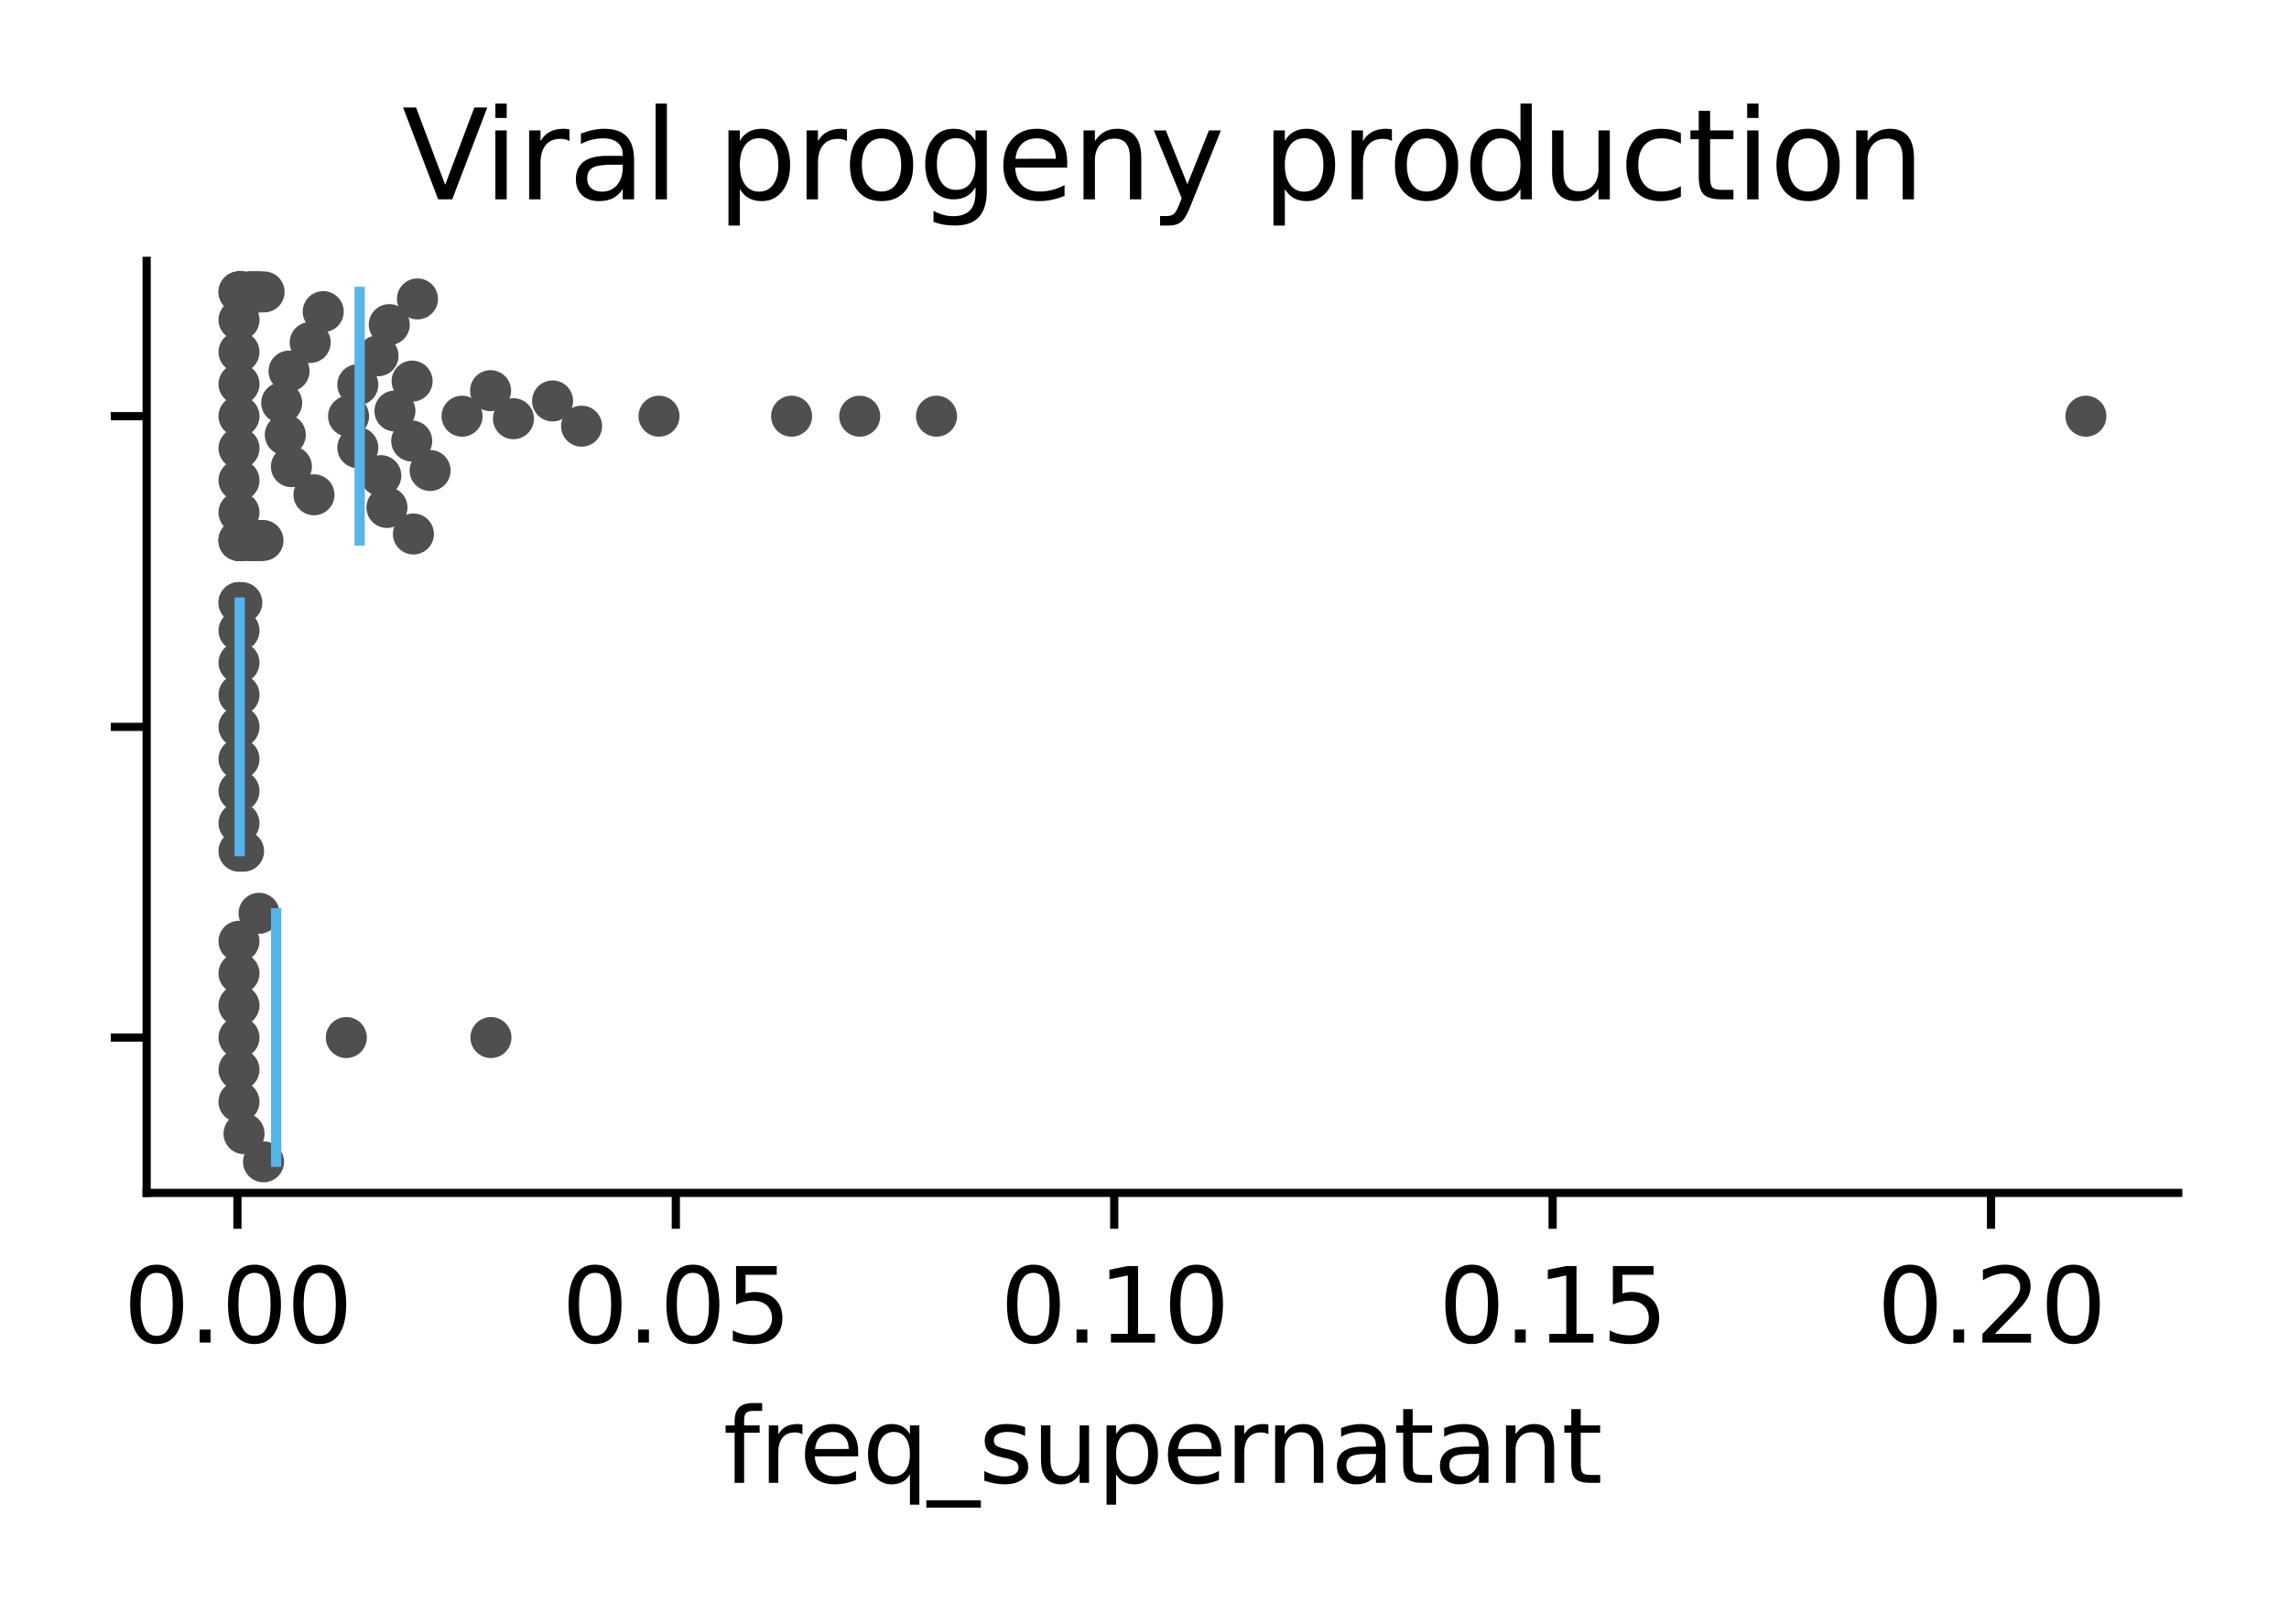 <?xml version="1.0" encoding="utf-8" standalone="no"?>
<!DOCTYPE svg PUBLIC "-//W3C//DTD SVG 1.1//EN"
  "http://www.w3.org/Graphics/SVG/1.1/DTD/svg11.dtd">
<svg xmlns:xlink="http://www.w3.org/1999/xlink" width="223.2pt" height="158.4pt" viewBox="0 0 223.2 158.4" xmlns="http://www.w3.org/2000/svg" version="1.1">
 <defs>
  <style type="text/css">*{stroke-linejoin: round; stroke-linecap: butt}</style>
 </defs>
 <g id="figure_1">
  <g id="patch_1">
   <path d="M 0 158.4 
L 223.2 158.4 
L 223.2 0 
L 0 0 
z
" style="fill: #ffffff"/>
  </g>
  <g id="axes_1">
   <g id="patch_2">
    <path d="M 14.3 116.339 
L 212.4 116.339 
L 212.4 25.44 
L 14.3 25.44 
z
" style="fill: #ffffff"/>
   </g>
   <g id="matplotlib.axis_1">
    <g id="xtick_1">
     <g id="line2d_1">
      <defs>
       <path id="ma5ec8e7b4d" d="M 0 0 
L 0 3.5 
" style="stroke: #000000; stroke-width: 0.8"/>
      </defs>
      <g>
       <use xlink:href="#ma5ec8e7b4d" x="23.151" y="116.339" style="stroke: #000000; stroke-width: 0.8"/>
      </g>
     </g>
     <g id="text_1">
      <!-- 0.00 -->
      <g transform="translate(12.018 130.937)scale(0.1 -0.1)">
       <defs>
        <path id="DejaVuSans-30" d="M 2034 4250 
Q 1547 4250 1301 3770 
Q 1056 3291 1056 2328 
Q 1056 1369 1301 889 
Q 1547 409 2034 409 
Q 2525 409 2770 889 
Q 3016 1369 3016 2328 
Q 3016 3291 2770 3770 
Q 2525 4250 2034 4250 
z
M 2034 4750 
Q 2819 4750 3233 4129 
Q 3647 3509 3647 2328 
Q 3647 1150 3233 529 
Q 2819 -91 2034 -91 
Q 1250 -91 836 529 
Q 422 1150 422 2328 
Q 422 3509 836 4129 
Q 1250 4750 2034 4750 
z
" transform="scale(0.016)"/>
        <path id="DejaVuSans-2e" d="M 684 794 
L 1344 794 
L 1344 0 
L 684 0 
L 684 794 
z
" transform="scale(0.016)"/>
       </defs>
       <use xlink:href="#DejaVuSans-30"/>
       <use xlink:href="#DejaVuSans-2e" x="63.623"/>
       <use xlink:href="#DejaVuSans-30" x="95.41"/>
       <use xlink:href="#DejaVuSans-30" x="159.033"/>
      </g>
     </g>
    </g>
    <g id="xtick_2">
     <g id="line2d_2">
      <g>
       <use xlink:href="#ma5ec8e7b4d" x="65.899" y="116.339" style="stroke: #000000; stroke-width: 0.8"/>
      </g>
     </g>
     <g id="text_2">
      <!-- 0.05 -->
      <g transform="translate(54.766 130.937)scale(0.1 -0.1)">
       <defs>
        <path id="DejaVuSans-35" d="M 691 4666 
L 3169 4666 
L 3169 4134 
L 1269 4134 
L 1269 2991 
Q 1406 3038 1543 3061 
Q 1681 3084 1819 3084 
Q 2600 3084 3056 2656 
Q 3513 2228 3513 1497 
Q 3513 744 3044 326 
Q 2575 -91 1722 -91 
Q 1428 -91 1123 -41 
Q 819 9 494 109 
L 494 744 
Q 775 591 1075 516 
Q 1375 441 1709 441 
Q 2250 441 2565 725 
Q 2881 1009 2881 1497 
Q 2881 1984 2565 2268 
Q 2250 2553 1709 2553 
Q 1456 2553 1204 2497 
Q 953 2441 691 2322 
L 691 4666 
z
" transform="scale(0.016)"/>
       </defs>
       <use xlink:href="#DejaVuSans-30"/>
       <use xlink:href="#DejaVuSans-2e" x="63.623"/>
       <use xlink:href="#DejaVuSans-30" x="95.41"/>
       <use xlink:href="#DejaVuSans-35" x="159.033"/>
      </g>
     </g>
    </g>
    <g id="xtick_3">
     <g id="line2d_3">
      <g>
       <use xlink:href="#ma5ec8e7b4d" x="108.648" y="116.339" style="stroke: #000000; stroke-width: 0.8"/>
      </g>
     </g>
     <g id="text_3">
      <!-- 0.10 -->
      <g transform="translate(97.515 130.937)scale(0.1 -0.1)">
       <defs>
        <path id="DejaVuSans-31" d="M 794 531 
L 1825 531 
L 1825 4091 
L 703 3866 
L 703 4441 
L 1819 4666 
L 2450 4666 
L 2450 531 
L 3481 531 
L 3481 0 
L 794 0 
L 794 531 
z
" transform="scale(0.016)"/>
       </defs>
       <use xlink:href="#DejaVuSans-30"/>
       <use xlink:href="#DejaVuSans-2e" x="63.623"/>
       <use xlink:href="#DejaVuSans-31" x="95.41"/>
       <use xlink:href="#DejaVuSans-30" x="159.033"/>
      </g>
     </g>
    </g>
    <g id="xtick_4">
     <g id="line2d_4">
      <g>
       <use xlink:href="#ma5ec8e7b4d" x="151.396" y="116.339" style="stroke: #000000; stroke-width: 0.8"/>
      </g>
     </g>
     <g id="text_4">
      <!-- 0.15 -->
      <g transform="translate(140.263 130.937)scale(0.1 -0.1)">
       <use xlink:href="#DejaVuSans-30"/>
       <use xlink:href="#DejaVuSans-2e" x="63.623"/>
       <use xlink:href="#DejaVuSans-31" x="95.41"/>
       <use xlink:href="#DejaVuSans-35" x="159.033"/>
      </g>
     </g>
    </g>
    <g id="xtick_5">
     <g id="line2d_5">
      <g>
       <use xlink:href="#ma5ec8e7b4d" x="194.145" y="116.339" style="stroke: #000000; stroke-width: 0.8"/>
      </g>
     </g>
     <g id="text_5">
      <!-- 0.20 -->
      <g transform="translate(183.012 130.937)scale(0.1 -0.1)">
       <defs>
        <path id="DejaVuSans-32" d="M 1228 531 
L 3431 531 
L 3431 0 
L 469 0 
L 469 531 
Q 828 903 1448 1529 
Q 2069 2156 2228 2338 
Q 2531 2678 2651 2914 
Q 2772 3150 2772 3378 
Q 2772 3750 2511 3984 
Q 2250 4219 1831 4219 
Q 1534 4219 1204 4116 
Q 875 4013 500 3803 
L 500 4441 
Q 881 4594 1212 4672 
Q 1544 4750 1819 4750 
Q 2544 4750 2975 4387 
Q 3406 4025 3406 3419 
Q 3406 3131 3298 2873 
Q 3191 2616 2906 2266 
Q 2828 2175 2409 1742 
Q 1991 1309 1228 531 
z
" transform="scale(0.016)"/>
       </defs>
       <use xlink:href="#DejaVuSans-30"/>
       <use xlink:href="#DejaVuSans-2e" x="63.623"/>
       <use xlink:href="#DejaVuSans-32" x="95.41"/>
       <use xlink:href="#DejaVuSans-30" x="159.033"/>
      </g>
     </g>
    </g>
    <g id="text_6">
     <!-- freq_supernatant -->
     <g transform="translate(70.518 144.615)scale(0.1 -0.1)">
      <defs>
       <path id="DejaVuSans-66" d="M 2375 4863 
L 2375 4384 
L 1825 4384 
Q 1516 4384 1395 4259 
Q 1275 4134 1275 3809 
L 1275 3500 
L 2222 3500 
L 2222 3053 
L 1275 3053 
L 1275 0 
L 697 0 
L 697 3053 
L 147 3053 
L 147 3500 
L 697 3500 
L 697 3744 
Q 697 4328 969 4595 
Q 1241 4863 1831 4863 
L 2375 4863 
z
" transform="scale(0.016)"/>
       <path id="DejaVuSans-72" d="M 2631 2963 
Q 2534 3019 2420 3045 
Q 2306 3072 2169 3072 
Q 1681 3072 1420 2755 
Q 1159 2438 1159 1844 
L 1159 0 
L 581 0 
L 581 3500 
L 1159 3500 
L 1159 2956 
Q 1341 3275 1631 3429 
Q 1922 3584 2338 3584 
Q 2397 3584 2469 3576 
Q 2541 3569 2628 3553 
L 2631 2963 
z
" transform="scale(0.016)"/>
       <path id="DejaVuSans-65" d="M 3597 1894 
L 3597 1613 
L 953 1613 
Q 991 1019 1311 708 
Q 1631 397 2203 397 
Q 2534 397 2845 478 
Q 3156 559 3463 722 
L 3463 178 
Q 3153 47 2828 -22 
Q 2503 -91 2169 -91 
Q 1331 -91 842 396 
Q 353 884 353 1716 
Q 353 2575 817 3079 
Q 1281 3584 2069 3584 
Q 2775 3584 3186 3129 
Q 3597 2675 3597 1894 
z
M 3022 2063 
Q 3016 2534 2758 2815 
Q 2500 3097 2075 3097 
Q 1594 3097 1305 2825 
Q 1016 2553 972 2059 
L 3022 2063 
z
" transform="scale(0.016)"/>
       <path id="DejaVuSans-71" d="M 947 1747 
Q 947 1113 1208 752 
Q 1469 391 1925 391 
Q 2381 391 2643 752 
Q 2906 1113 2906 1747 
Q 2906 2381 2643 2742 
Q 2381 3103 1925 3103 
Q 1469 3103 1208 2742 
Q 947 2381 947 1747 
z
M 2906 525 
Q 2725 213 2448 61 
Q 2172 -91 1784 -91 
Q 1150 -91 751 415 
Q 353 922 353 1747 
Q 353 2572 751 3078 
Q 1150 3584 1784 3584 
Q 2172 3584 2448 3432 
Q 2725 3281 2906 2969 
L 2906 3500 
L 3481 3500 
L 3481 -1331 
L 2906 -1331 
L 2906 525 
z
" transform="scale(0.016)"/>
       <path id="DejaVuSans-5f" d="M 3263 -1063 
L 3263 -1509 
L -63 -1509 
L -63 -1063 
L 3263 -1063 
z
" transform="scale(0.016)"/>
       <path id="DejaVuSans-73" d="M 2834 3397 
L 2834 2853 
Q 2591 2978 2328 3040 
Q 2066 3103 1784 3103 
Q 1356 3103 1142 2972 
Q 928 2841 928 2578 
Q 928 2378 1081 2264 
Q 1234 2150 1697 2047 
L 1894 2003 
Q 2506 1872 2764 1633 
Q 3022 1394 3022 966 
Q 3022 478 2636 193 
Q 2250 -91 1575 -91 
Q 1294 -91 989 -36 
Q 684 19 347 128 
L 347 722 
Q 666 556 975 473 
Q 1284 391 1588 391 
Q 1994 391 2212 530 
Q 2431 669 2431 922 
Q 2431 1156 2273 1281 
Q 2116 1406 1581 1522 
L 1381 1569 
Q 847 1681 609 1914 
Q 372 2147 372 2553 
Q 372 3047 722 3315 
Q 1072 3584 1716 3584 
Q 2034 3584 2315 3537 
Q 2597 3491 2834 3397 
z
" transform="scale(0.016)"/>
       <path id="DejaVuSans-75" d="M 544 1381 
L 544 3500 
L 1119 3500 
L 1119 1403 
Q 1119 906 1312 657 
Q 1506 409 1894 409 
Q 2359 409 2629 706 
Q 2900 1003 2900 1516 
L 2900 3500 
L 3475 3500 
L 3475 0 
L 2900 0 
L 2900 538 
Q 2691 219 2414 64 
Q 2138 -91 1772 -91 
Q 1169 -91 856 284 
Q 544 659 544 1381 
z
M 1991 3584 
L 1991 3584 
z
" transform="scale(0.016)"/>
       <path id="DejaVuSans-70" d="M 1159 525 
L 1159 -1331 
L 581 -1331 
L 581 3500 
L 1159 3500 
L 1159 2969 
Q 1341 3281 1617 3432 
Q 1894 3584 2278 3584 
Q 2916 3584 3314 3078 
Q 3713 2572 3713 1747 
Q 3713 922 3314 415 
Q 2916 -91 2278 -91 
Q 1894 -91 1617 61 
Q 1341 213 1159 525 
z
M 3116 1747 
Q 3116 2381 2855 2742 
Q 2594 3103 2138 3103 
Q 1681 3103 1420 2742 
Q 1159 2381 1159 1747 
Q 1159 1113 1420 752 
Q 1681 391 2138 391 
Q 2594 391 2855 752 
Q 3116 1113 3116 1747 
z
" transform="scale(0.016)"/>
       <path id="DejaVuSans-6e" d="M 3513 2113 
L 3513 0 
L 2938 0 
L 2938 2094 
Q 2938 2591 2744 2837 
Q 2550 3084 2163 3084 
Q 1697 3084 1428 2787 
Q 1159 2491 1159 1978 
L 1159 0 
L 581 0 
L 581 3500 
L 1159 3500 
L 1159 2956 
Q 1366 3272 1645 3428 
Q 1925 3584 2291 3584 
Q 2894 3584 3203 3211 
Q 3513 2838 3513 2113 
z
" transform="scale(0.016)"/>
       <path id="DejaVuSans-61" d="M 2194 1759 
Q 1497 1759 1228 1600 
Q 959 1441 959 1056 
Q 959 750 1161 570 
Q 1363 391 1709 391 
Q 2188 391 2477 730 
Q 2766 1069 2766 1631 
L 2766 1759 
L 2194 1759 
z
M 3341 1997 
L 3341 0 
L 2766 0 
L 2766 531 
Q 2569 213 2275 61 
Q 1981 -91 1556 -91 
Q 1019 -91 701 211 
Q 384 513 384 1019 
Q 384 1609 779 1909 
Q 1175 2209 1959 2209 
L 2766 2209 
L 2766 2266 
Q 2766 2663 2505 2880 
Q 2244 3097 1772 3097 
Q 1472 3097 1187 3025 
Q 903 2953 641 2809 
L 641 3341 
Q 956 3463 1253 3523 
Q 1550 3584 1831 3584 
Q 2591 3584 2966 3190 
Q 3341 2797 3341 1997 
z
" transform="scale(0.016)"/>
       <path id="DejaVuSans-74" d="M 1172 4494 
L 1172 3500 
L 2356 3500 
L 2356 3053 
L 1172 3053 
L 1172 1153 
Q 1172 725 1289 603 
Q 1406 481 1766 481 
L 2356 481 
L 2356 0 
L 1766 0 
Q 1100 0 847 248 
Q 594 497 594 1153 
L 594 3053 
L 172 3053 
L 172 3500 
L 594 3500 
L 594 4494 
L 1172 4494 
z
" transform="scale(0.016)"/>
      </defs>
      <use xlink:href="#DejaVuSans-66"/>
      <use xlink:href="#DejaVuSans-72" x="35.205"/>
      <use xlink:href="#DejaVuSans-65" x="74.068"/>
      <use xlink:href="#DejaVuSans-71" x="135.592"/>
      <use xlink:href="#DejaVuSans-5f" x="199.068"/>
      <use xlink:href="#DejaVuSans-73" x="249.068"/>
      <use xlink:href="#DejaVuSans-75" x="301.168"/>
      <use xlink:href="#DejaVuSans-70" x="364.547"/>
      <use xlink:href="#DejaVuSans-65" x="428.023"/>
      <use xlink:href="#DejaVuSans-72" x="489.547"/>
      <use xlink:href="#DejaVuSans-6e" x="528.91"/>
      <use xlink:href="#DejaVuSans-61" x="592.289"/>
      <use xlink:href="#DejaVuSans-74" x="653.568"/>
      <use xlink:href="#DejaVuSans-61" x="692.777"/>
      <use xlink:href="#DejaVuSans-6e" x="754.057"/>
      <use xlink:href="#DejaVuSans-74" x="817.436"/>
     </g>
    </g>
   </g>
   <g id="matplotlib.axis_2">
    <g id="ytick_1">
     <g id="line2d_6">
      <defs>
       <path id="mf16b6fa853" d="M 0 0 
L -3.5 0 
" style="stroke: #000000; stroke-width: 0.8"/>
      </defs>
      <g>
       <use xlink:href="#mf16b6fa853" x="14.3" y="40.59" style="stroke: #000000; stroke-width: 0.8"/>
      </g>
     </g>
    </g>
    <g id="ytick_2">
     <g id="line2d_7">
      <g>
       <use xlink:href="#mf16b6fa853" x="14.3" y="70.889" style="stroke: #000000; stroke-width: 0.8"/>
      </g>
     </g>
    </g>
    <g id="ytick_3">
     <g id="line2d_8">
      <g>
       <use xlink:href="#mf16b6fa853" x="14.3" y="101.189" style="stroke: #000000; stroke-width: 0.8"/>
      </g>
     </g>
    </g>
   </g>
   <g id="patch_3">
    <path d="M 14.3 116.339 
L 14.3 25.44 
" style="fill: none; stroke: #000000; stroke-width: 0.8; stroke-linejoin: miter; stroke-linecap: square"/>
   </g>
   <g id="patch_4">
    <path d="M 14.3 116.339 
L 212.4 116.339 
" style="fill: none; stroke: #000000; stroke-width: 0.8; stroke-linejoin: miter; stroke-linecap: square"/>
   </g>
   <g id="PathCollection_1">
    <defs>
     <path id="C0_0_90b2850d81" d="M 0 2 
C 0.53 2 1.039 1.789 1.414 1.414 
C 1.789 1.039 2 0.53 2 -0 
C 2 -0.53 1.789 -1.039 1.414 -1.414 
C 1.039 -1.789 0.53 -2 0 -2 
C -0.53 -2 -1.039 -1.789 -1.414 -1.414 
C -1.789 -1.039 -2 -0.53 -2 0 
C -2 0.53 -1.789 1.039 -1.414 1.414 
C -1.039 1.789 -0.53 2 0 2 
z
"/>
    </defs>
    <g clip-path="url(#p0c3fe540e0)">
     <use xlink:href="#C0_0_90b2850d81" x="23.305" y="40.59" style="fill: #4f4f4f"/>
    </g>
    <g clip-path="url(#p0c3fe540e0)">
     <use xlink:href="#C0_0_90b2850d81" x="23.305" y="37.46" style="fill: #4f4f4f"/>
    </g>
    <g clip-path="url(#p0c3fe540e0)">
     <use xlink:href="#C0_0_90b2850d81" x="23.305" y="43.72" style="fill: #4f4f4f"/>
    </g>
    <g clip-path="url(#p0c3fe540e0)">
     <use xlink:href="#C0_0_90b2850d81" x="23.305" y="34.33" style="fill: #4f4f4f"/>
    </g>
    <g clip-path="url(#p0c3fe540e0)">
     <use xlink:href="#C0_0_90b2850d81" x="23.305" y="46.85" style="fill: #4f4f4f"/>
    </g>
    <g clip-path="url(#p0c3fe540e0)">
     <use xlink:href="#C0_0_90b2850d81" x="23.305" y="49.98" style="fill: #4f4f4f"/>
    </g>
    <g clip-path="url(#p0c3fe540e0)">
     <use xlink:href="#C0_0_90b2850d81" x="23.305" y="31.199" style="fill: #4f4f4f"/>
    </g>
    <g clip-path="url(#p0c3fe540e0)">
     <use xlink:href="#C0_0_90b2850d81" x="23.305" y="52.71" style="fill: #4f4f4f"/>
    </g>
    <g clip-path="url(#p0c3fe540e0)">
     <use xlink:href="#C0_0_90b2850d81" x="23.305" y="28.47" style="fill: #4f4f4f"/>
    </g>
    <g clip-path="url(#p0c3fe540e0)">
     <use xlink:href="#C0_0_90b2850d81" x="23.305" y="52.71" style="fill: #4f4f4f"/>
    </g>
    <g clip-path="url(#p0c3fe540e0)">
     <use xlink:href="#C0_0_90b2850d81" x="23.305" y="28.47" style="fill: #4f4f4f"/>
    </g>
    <g clip-path="url(#p0c3fe540e0)">
     <use xlink:href="#C0_0_90b2850d81" x="23.305" y="52.71" style="fill: #4f4f4f"/>
    </g>
    <g clip-path="url(#p0c3fe540e0)">
     <use xlink:href="#C0_0_90b2850d81" x="23.368" y="28.47" style="fill: #4f4f4f"/>
    </g>
    <g clip-path="url(#p0c3fe540e0)">
     <use xlink:href="#C0_0_90b2850d81" x="23.368" y="52.71" style="fill: #4f4f4f"/>
    </g>
    <g clip-path="url(#p0c3fe540e0)">
     <use xlink:href="#C0_0_90b2850d81" x="23.368" y="28.47" style="fill: #4f4f4f"/>
    </g>
    <g clip-path="url(#p0c3fe540e0)">
     <use xlink:href="#C0_0_90b2850d81" x="23.368" y="52.71" style="fill: #4f4f4f"/>
    </g>
    <g clip-path="url(#p0c3fe540e0)">
     <use xlink:href="#C0_0_90b2850d81" x="23.368" y="28.47" style="fill: #4f4f4f"/>
    </g>
    <g clip-path="url(#p0c3fe540e0)">
     <use xlink:href="#C0_0_90b2850d81" x="23.458" y="52.71" style="fill: #4f4f4f"/>
    </g>
    <g clip-path="url(#p0c3fe540e0)">
     <use xlink:href="#C0_0_90b2850d81" x="23.458" y="28.47" style="fill: #4f4f4f"/>
    </g>
    <g clip-path="url(#p0c3fe540e0)">
     <use xlink:href="#C0_0_90b2850d81" x="23.528" y="52.71" style="fill: #4f4f4f"/>
    </g>
    <g clip-path="url(#p0c3fe540e0)">
     <use xlink:href="#C0_0_90b2850d81" x="23.563" y="28.47" style="fill: #4f4f4f"/>
    </g>
    <g clip-path="url(#p0c3fe540e0)">
     <use xlink:href="#C0_0_90b2850d81" x="23.566" y="28.47" style="fill: #4f4f4f"/>
    </g>
    <g clip-path="url(#p0c3fe540e0)">
     <use xlink:href="#C0_0_90b2850d81" x="23.808" y="52.71" style="fill: #4f4f4f"/>
    </g>
    <g clip-path="url(#p0c3fe540e0)">
     <use xlink:href="#C0_0_90b2850d81" x="24.218" y="28.47" style="fill: #4f4f4f"/>
    </g>
    <g clip-path="url(#p0c3fe540e0)">
     <use xlink:href="#C0_0_90b2850d81" x="24.308" y="52.71" style="fill: #4f4f4f"/>
    </g>
    <g clip-path="url(#p0c3fe540e0)">
     <use xlink:href="#C0_0_90b2850d81" x="24.393" y="28.47" style="fill: #4f4f4f"/>
    </g>
    <g clip-path="url(#p0c3fe540e0)">
     <use xlink:href="#C0_0_90b2850d81" x="24.592" y="52.71" style="fill: #4f4f4f"/>
    </g>
    <g clip-path="url(#p0c3fe540e0)">
     <use xlink:href="#C0_0_90b2850d81" x="24.592" y="28.47" style="fill: #4f4f4f"/>
    </g>
    <g clip-path="url(#p0c3fe540e0)">
     <use xlink:href="#C0_0_90b2850d81" x="24.699" y="52.71" style="fill: #4f4f4f"/>
    </g>
    <g clip-path="url(#p0c3fe540e0)">
     <use xlink:href="#C0_0_90b2850d81" x="24.73" y="28.47" style="fill: #4f4f4f"/>
    </g>
    <g clip-path="url(#p0c3fe540e0)">
     <use xlink:href="#C0_0_90b2850d81" x="24.895" y="52.71" style="fill: #4f4f4f"/>
    </g>
    <g clip-path="url(#p0c3fe540e0)">
     <use xlink:href="#C0_0_90b2850d81" x="25.014" y="28.47" style="fill: #4f4f4f"/>
    </g>
    <g clip-path="url(#p0c3fe540e0)">
     <use xlink:href="#C0_0_90b2850d81" x="25.19" y="52.71" style="fill: #4f4f4f"/>
    </g>
    <g clip-path="url(#p0c3fe540e0)">
     <use xlink:href="#C0_0_90b2850d81" x="25.19" y="28.47" style="fill: #4f4f4f"/>
    </g>
    <g clip-path="url(#p0c3fe540e0)">
     <use xlink:href="#C0_0_90b2850d81" x="25.295" y="52.71" style="fill: #4f4f4f"/>
    </g>
    <g clip-path="url(#p0c3fe540e0)">
     <use xlink:href="#C0_0_90b2850d81" x="25.328" y="28.47" style="fill: #4f4f4f"/>
    </g>
    <g clip-path="url(#p0c3fe540e0)">
     <use xlink:href="#C0_0_90b2850d81" x="25.644" y="52.71" style="fill: #4f4f4f"/>
    </g>
    <g clip-path="url(#p0c3fe540e0)">
     <use xlink:href="#C0_0_90b2850d81" x="25.749" y="28.47" style="fill: #4f4f4f"/>
    </g>
    <g clip-path="url(#p0c3fe540e0)">
     <use xlink:href="#C0_0_90b2850d81" x="27.468" y="39.285" style="fill: #4f4f4f"/>
    </g>
    <g clip-path="url(#p0c3fe540e0)">
     <use xlink:href="#C0_0_90b2850d81" x="27.82" y="42.406" style="fill: #4f4f4f"/>
    </g>
    <g clip-path="url(#p0c3fe540e0)">
     <use xlink:href="#C0_0_90b2850d81" x="28.185" y="36.193" style="fill: #4f4f4f"/>
    </g>
    <g clip-path="url(#p0c3fe540e0)">
     <use xlink:href="#C0_0_90b2850d81" x="28.415" y="45.509" style="fill: #4f4f4f"/>
    </g>
    <g clip-path="url(#p0c3fe540e0)">
     <use xlink:href="#C0_0_90b2850d81" x="30.248" y="33.399" style="fill: #4f4f4f"/>
    </g>
    <g clip-path="url(#p0c3fe540e0)">
     <use xlink:href="#C0_0_90b2850d81" x="30.615" y="48.255" style="fill: #4f4f4f"/>
    </g>
    <g clip-path="url(#p0c3fe540e0)">
     <use xlink:href="#C0_0_90b2850d81" x="31.517" y="30.391" style="fill: #4f4f4f"/>
    </g>
    <g clip-path="url(#p0c3fe540e0)">
     <use xlink:href="#C0_0_90b2850d81" x="33.989" y="40.59" style="fill: #4f4f4f"/>
    </g>
    <g clip-path="url(#p0c3fe540e0)">
     <use xlink:href="#C0_0_90b2850d81" x="34.89" y="37.521" style="fill: #4f4f4f"/>
    </g>
    <g clip-path="url(#p0c3fe540e0)">
     <use xlink:href="#C0_0_90b2850d81" x="34.89" y="43.659" style="fill: #4f4f4f"/>
    </g>
    <g clip-path="url(#p0c3fe540e0)">
     <use xlink:href="#C0_0_90b2850d81" x="36.863" y="34.696" style="fill: #4f4f4f"/>
    </g>
    <g clip-path="url(#p0c3fe540e0)">
     <use xlink:href="#C0_0_90b2850d81" x="37.132" y="46.388" style="fill: #4f4f4f"/>
    </g>
    <g clip-path="url(#p0c3fe540e0)">
     <use xlink:href="#C0_0_90b2850d81" x="37.733" y="49.491" style="fill: #4f4f4f"/>
    </g>
    <g clip-path="url(#p0c3fe540e0)">
     <use xlink:href="#C0_0_90b2850d81" x="37.958" y="31.657" style="fill: #4f4f4f"/>
    </g>
    <g clip-path="url(#p0c3fe540e0)">
     <use xlink:href="#C0_0_90b2850d81" x="38.509" y="40.083" style="fill: #4f4f4f"/>
    </g>
    <g clip-path="url(#p0c3fe540e0)">
     <use xlink:href="#C0_0_90b2850d81" x="40.146" y="43.006" style="fill: #4f4f4f"/>
    </g>
    <g clip-path="url(#p0c3fe540e0)">
     <use xlink:href="#C0_0_90b2850d81" x="40.185" y="37.17" style="fill: #4f4f4f"/>
    </g>
    <g clip-path="url(#p0c3fe540e0)">
     <use xlink:href="#C0_0_90b2850d81" x="40.312" y="52.078" style="fill: #4f4f4f"/>
    </g>
    <g clip-path="url(#p0c3fe540e0)">
     <use xlink:href="#C0_0_90b2850d81" x="40.707" y="29.153" style="fill: #4f4f4f"/>
    </g>
    <g clip-path="url(#p0c3fe540e0)">
     <use xlink:href="#C0_0_90b2850d81" x="41.94" y="45.887" style="fill: #4f4f4f"/>
    </g>
    <g clip-path="url(#p0c3fe540e0)">
     <use xlink:href="#C0_0_90b2850d81" x="45.056" y="40.59" style="fill: #4f4f4f"/>
    </g>
    <g clip-path="url(#p0c3fe540e0)">
     <use xlink:href="#C0_0_90b2850d81" x="47.835" y="38.101" style="fill: #4f4f4f"/>
    </g>
    <g clip-path="url(#p0c3fe540e0)">
     <use xlink:href="#C0_0_90b2850d81" x="50.066" y="40.835" style="fill: #4f4f4f"/>
    </g>
    <g clip-path="url(#p0c3fe540e0)">
     <use xlink:href="#C0_0_90b2850d81" x="53.881" y="39.102" style="fill: #4f4f4f"/>
    </g>
    <g clip-path="url(#p0c3fe540e0)">
     <use xlink:href="#C0_0_90b2850d81" x="56.711" y="41.563" style="fill: #4f4f4f"/>
    </g>
    <g clip-path="url(#p0c3fe540e0)">
     <use xlink:href="#C0_0_90b2850d81" x="64.26" y="40.59" style="fill: #4f4f4f"/>
    </g>
    <g clip-path="url(#p0c3fe540e0)">
     <use xlink:href="#C0_0_90b2850d81" x="77.189" y="40.59" style="fill: #4f4f4f"/>
    </g>
    <g clip-path="url(#p0c3fe540e0)">
     <use xlink:href="#C0_0_90b2850d81" x="83.829" y="40.59" style="fill: #4f4f4f"/>
    </g>
    <g clip-path="url(#p0c3fe540e0)">
     <use xlink:href="#C0_0_90b2850d81" x="91.317" y="40.59" style="fill: #4f4f4f"/>
    </g>
    <g clip-path="url(#p0c3fe540e0)">
     <use xlink:href="#C0_0_90b2850d81" x="203.395" y="40.59" style="fill: #4f4f4f"/>
    </g>
   </g>
   <g id="PathCollection_2">
    <defs>
     <path id="C1_0_8a63ca4203" d="M 0 2 
C 0.53 2 1.039 1.789 1.414 1.414 
C 1.789 1.039 2 0.53 2 -0 
C 2 -0.53 1.789 -1.039 1.414 -1.414 
C 1.039 -1.789 0.53 -2 0 -2 
C -0.53 -2 -1.039 -1.789 -1.414 -1.414 
C -1.789 -1.039 -2 -0.53 -2 0 
C -2 0.53 -1.789 1.039 -1.414 1.414 
C -1.039 1.789 -0.53 2 0 2 
z
"/>
    </defs>
    <g clip-path="url(#p0c3fe540e0)">
     <use xlink:href="#C1_0_8a63ca4203" x="23.305" y="70.889" style="fill: #4f4f4f"/>
    </g>
    <g clip-path="url(#p0c3fe540e0)">
     <use xlink:href="#C1_0_8a63ca4203" x="23.305" y="67.759" style="fill: #4f4f4f"/>
    </g>
    <g clip-path="url(#p0c3fe540e0)">
     <use xlink:href="#C1_0_8a63ca4203" x="23.305" y="74.019" style="fill: #4f4f4f"/>
    </g>
    <g clip-path="url(#p0c3fe540e0)">
     <use xlink:href="#C1_0_8a63ca4203" x="23.305" y="64.629" style="fill: #4f4f4f"/>
    </g>
    <g clip-path="url(#p0c3fe540e0)">
     <use xlink:href="#C1_0_8a63ca4203" x="23.305" y="77.15" style="fill: #4f4f4f"/>
    </g>
    <g clip-path="url(#p0c3fe540e0)">
     <use xlink:href="#C1_0_8a63ca4203" x="23.305" y="61.499" style="fill: #4f4f4f"/>
    </g>
    <g clip-path="url(#p0c3fe540e0)">
     <use xlink:href="#C1_0_8a63ca4203" x="23.305" y="80.28" style="fill: #4f4f4f"/>
    </g>
    <g clip-path="url(#p0c3fe540e0)">
     <use xlink:href="#C1_0_8a63ca4203" x="23.305" y="58.77" style="fill: #4f4f4f"/>
    </g>
    <g clip-path="url(#p0c3fe540e0)">
     <use xlink:href="#C1_0_8a63ca4203" x="23.305" y="83.009" style="fill: #4f4f4f"/>
    </g>
    <g clip-path="url(#p0c3fe540e0)">
     <use xlink:href="#C1_0_8a63ca4203" x="23.305" y="58.77" style="fill: #4f4f4f"/>
    </g>
    <g clip-path="url(#p0c3fe540e0)">
     <use xlink:href="#C1_0_8a63ca4203" x="23.458" y="83.009" style="fill: #4f4f4f"/>
    </g>
    <g clip-path="url(#p0c3fe540e0)">
     <use xlink:href="#C1_0_8a63ca4203" x="23.579" y="58.77" style="fill: #4f4f4f"/>
    </g>
    <g clip-path="url(#p0c3fe540e0)">
     <use xlink:href="#C1_0_8a63ca4203" x="23.749" y="83.009" style="fill: #4f4f4f"/>
    </g>
   </g>
   <g id="PathCollection_3">
    <defs>
     <path id="C2_0_b8ec4431aa" d="M 0 2 
C 0.53 2 1.039 1.789 1.414 1.414 
C 1.789 1.039 2 0.53 2 -0 
C 2 -0.53 1.789 -1.039 1.414 -1.414 
C 1.039 -1.789 0.53 -2 0 -2 
C -0.53 -2 -1.039 -1.789 -1.414 -1.414 
C -1.789 -1.039 -2 -0.53 -2 0 
C -2 0.53 -1.789 1.039 -1.414 1.414 
C -1.039 1.789 -0.53 2 0 2 
z
"/>
    </defs>
    <g clip-path="url(#p0c3fe540e0)">
     <use xlink:href="#C2_0_b8ec4431aa" x="23.305" y="101.189" style="fill: #4f4f4f"/>
    </g>
    <g clip-path="url(#p0c3fe540e0)">
     <use xlink:href="#C2_0_b8ec4431aa" x="23.305" y="98.059" style="fill: #4f4f4f"/>
    </g>
    <g clip-path="url(#p0c3fe540e0)">
     <use xlink:href="#C2_0_b8ec4431aa" x="23.305" y="104.319" style="fill: #4f4f4f"/>
    </g>
    <g clip-path="url(#p0c3fe540e0)">
     <use xlink:href="#C2_0_b8ec4431aa" x="23.305" y="94.929" style="fill: #4f4f4f"/>
    </g>
    <g clip-path="url(#p0c3fe540e0)">
     <use xlink:href="#C2_0_b8ec4431aa" x="23.305" y="107.449" style="fill: #4f4f4f"/>
    </g>
    <g clip-path="url(#p0c3fe540e0)">
     <use xlink:href="#C2_0_b8ec4431aa" x="23.305" y="91.799" style="fill: #4f4f4f"/>
    </g>
    <g clip-path="url(#p0c3fe540e0)">
     <use xlink:href="#C2_0_b8ec4431aa" x="23.796" y="110.561" style="fill: #4f4f4f"/>
    </g>
    <g clip-path="url(#p0c3fe540e0)">
     <use xlink:href="#C2_0_b8ec4431aa" x="25.261" y="89.069" style="fill: #4f4f4f"/>
    </g>
    <g clip-path="url(#p0c3fe540e0)">
     <use xlink:href="#C2_0_b8ec4431aa" x="25.696" y="113.309" style="fill: #4f4f4f"/>
    </g>
    <g clip-path="url(#p0c3fe540e0)">
     <use xlink:href="#C2_0_b8ec4431aa" x="33.771" y="101.189" style="fill: #4f4f4f"/>
    </g>
    <g clip-path="url(#p0c3fe540e0)">
     <use xlink:href="#C2_0_b8ec4431aa" x="47.871" y="101.189" style="fill: #4f4f4f"/>
    </g>
   </g>
   <g id="text_7">
    <!-- Viral progeny production -->
    <g transform="translate(39.208 19.44)scale(0.12 -0.12)">
     <defs>
      <path id="DejaVuSans-56" d="M 1831 0 
L 50 4666 
L 709 4666 
L 2188 738 
L 3669 4666 
L 4325 4666 
L 2547 0 
L 1831 0 
z
" transform="scale(0.016)"/>
      <path id="DejaVuSans-69" d="M 603 3500 
L 1178 3500 
L 1178 0 
L 603 0 
L 603 3500 
z
M 603 4863 
L 1178 4863 
L 1178 4134 
L 603 4134 
L 603 4863 
z
" transform="scale(0.016)"/>
      <path id="DejaVuSans-6c" d="M 603 4863 
L 1178 4863 
L 1178 0 
L 603 0 
L 603 4863 
z
" transform="scale(0.016)"/>
      <path id="DejaVuSans-20" transform="scale(0.016)"/>
      <path id="DejaVuSans-6f" d="M 1959 3097 
Q 1497 3097 1228 2736 
Q 959 2375 959 1747 
Q 959 1119 1226 758 
Q 1494 397 1959 397 
Q 2419 397 2687 759 
Q 2956 1122 2956 1747 
Q 2956 2369 2687 2733 
Q 2419 3097 1959 3097 
z
M 1959 3584 
Q 2709 3584 3137 3096 
Q 3566 2609 3566 1747 
Q 3566 888 3137 398 
Q 2709 -91 1959 -91 
Q 1206 -91 779 398 
Q 353 888 353 1747 
Q 353 2609 779 3096 
Q 1206 3584 1959 3584 
z
" transform="scale(0.016)"/>
      <path id="DejaVuSans-67" d="M 2906 1791 
Q 2906 2416 2648 2759 
Q 2391 3103 1925 3103 
Q 1463 3103 1205 2759 
Q 947 2416 947 1791 
Q 947 1169 1205 825 
Q 1463 481 1925 481 
Q 2391 481 2648 825 
Q 2906 1169 2906 1791 
z
M 3481 434 
Q 3481 -459 3084 -895 
Q 2688 -1331 1869 -1331 
Q 1566 -1331 1297 -1286 
Q 1028 -1241 775 -1147 
L 775 -588 
Q 1028 -725 1275 -790 
Q 1522 -856 1778 -856 
Q 2344 -856 2625 -561 
Q 2906 -266 2906 331 
L 2906 616 
Q 2728 306 2450 153 
Q 2172 0 1784 0 
Q 1141 0 747 490 
Q 353 981 353 1791 
Q 353 2603 747 3093 
Q 1141 3584 1784 3584 
Q 2172 3584 2450 3431 
Q 2728 3278 2906 2969 
L 2906 3500 
L 3481 3500 
L 3481 434 
z
" transform="scale(0.016)"/>
      <path id="DejaVuSans-79" d="M 2059 -325 
Q 1816 -950 1584 -1140 
Q 1353 -1331 966 -1331 
L 506 -1331 
L 506 -850 
L 844 -850 
Q 1081 -850 1212 -737 
Q 1344 -625 1503 -206 
L 1606 56 
L 191 3500 
L 800 3500 
L 1894 763 
L 2988 3500 
L 3597 3500 
L 2059 -325 
z
" transform="scale(0.016)"/>
      <path id="DejaVuSans-64" d="M 2906 2969 
L 2906 4863 
L 3481 4863 
L 3481 0 
L 2906 0 
L 2906 525 
Q 2725 213 2448 61 
Q 2172 -91 1784 -91 
Q 1150 -91 751 415 
Q 353 922 353 1747 
Q 353 2572 751 3078 
Q 1150 3584 1784 3584 
Q 2172 3584 2448 3432 
Q 2725 3281 2906 2969 
z
M 947 1747 
Q 947 1113 1208 752 
Q 1469 391 1925 391 
Q 2381 391 2643 752 
Q 2906 1113 2906 1747 
Q 2906 2381 2643 2742 
Q 2381 3103 1925 3103 
Q 1469 3103 1208 2742 
Q 947 2381 947 1747 
z
" transform="scale(0.016)"/>
      <path id="DejaVuSans-63" d="M 3122 3366 
L 3122 2828 
Q 2878 2963 2633 3030 
Q 2388 3097 2138 3097 
Q 1578 3097 1268 2742 
Q 959 2388 959 1747 
Q 959 1106 1268 751 
Q 1578 397 2138 397 
Q 2388 397 2633 464 
Q 2878 531 3122 666 
L 3122 134 
Q 2881 22 2623 -34 
Q 2366 -91 2075 -91 
Q 1284 -91 818 406 
Q 353 903 353 1747 
Q 353 2603 823 3093 
Q 1294 3584 2113 3584 
Q 2378 3584 2631 3529 
Q 2884 3475 3122 3366 
z
" transform="scale(0.016)"/>
     </defs>
     <use xlink:href="#DejaVuSans-56"/>
     <use xlink:href="#DejaVuSans-69" x="66.158"/>
     <use xlink:href="#DejaVuSans-72" x="93.941"/>
     <use xlink:href="#DejaVuSans-61" x="135.055"/>
     <use xlink:href="#DejaVuSans-6c" x="196.334"/>
     <use xlink:href="#DejaVuSans-20" x="224.117"/>
     <use xlink:href="#DejaVuSans-70" x="255.904"/>
     <use xlink:href="#DejaVuSans-72" x="319.381"/>
     <use xlink:href="#DejaVuSans-6f" x="358.244"/>
     <use xlink:href="#DejaVuSans-67" x="419.426"/>
     <use xlink:href="#DejaVuSans-65" x="482.902"/>
     <use xlink:href="#DejaVuSans-6e" x="544.426"/>
     <use xlink:href="#DejaVuSans-79" x="607.805"/>
     <use xlink:href="#DejaVuSans-20" x="666.984"/>
     <use xlink:href="#DejaVuSans-70" x="698.771"/>
     <use xlink:href="#DejaVuSans-72" x="762.248"/>
     <use xlink:href="#DejaVuSans-6f" x="801.111"/>
     <use xlink:href="#DejaVuSans-64" x="862.293"/>
     <use xlink:href="#DejaVuSans-75" x="925.77"/>
     <use xlink:href="#DejaVuSans-63" x="989.148"/>
     <use xlink:href="#DejaVuSans-74" x="1044.129"/>
     <use xlink:href="#DejaVuSans-69" x="1083.338"/>
     <use xlink:href="#DejaVuSans-6f" x="1111.121"/>
     <use xlink:href="#DejaVuSans-6e" x="1172.303"/>
    </g>
   </g>
   <g id="line2d_9">
    <path d="M 35.07 28.47 
L 35.07 52.71 
" clip-path="url(#p0c3fe540e0)" style="fill: none; stroke: #56b4e9; stroke-linecap: square"/>
   </g>
   <g id="line2d_10">
    <path d="M 23.372 58.77 
L 23.372 83.009 
" clip-path="url(#p0c3fe540e0)" style="fill: none; stroke: #56b4e9; stroke-linecap: square"/>
   </g>
   <g id="line2d_11">
    <path d="M 26.929 89.069 
L 26.929 113.309 
" clip-path="url(#p0c3fe540e0)" style="fill: none; stroke: #56b4e9; stroke-linecap: square"/>
   </g>
  </g>
 </g>
 <defs>
  <clipPath id="p0c3fe540e0">
   <rect x="14.3" y="25.44" width="198.1" height="90.899"/>
  </clipPath>
 </defs>
</svg>
